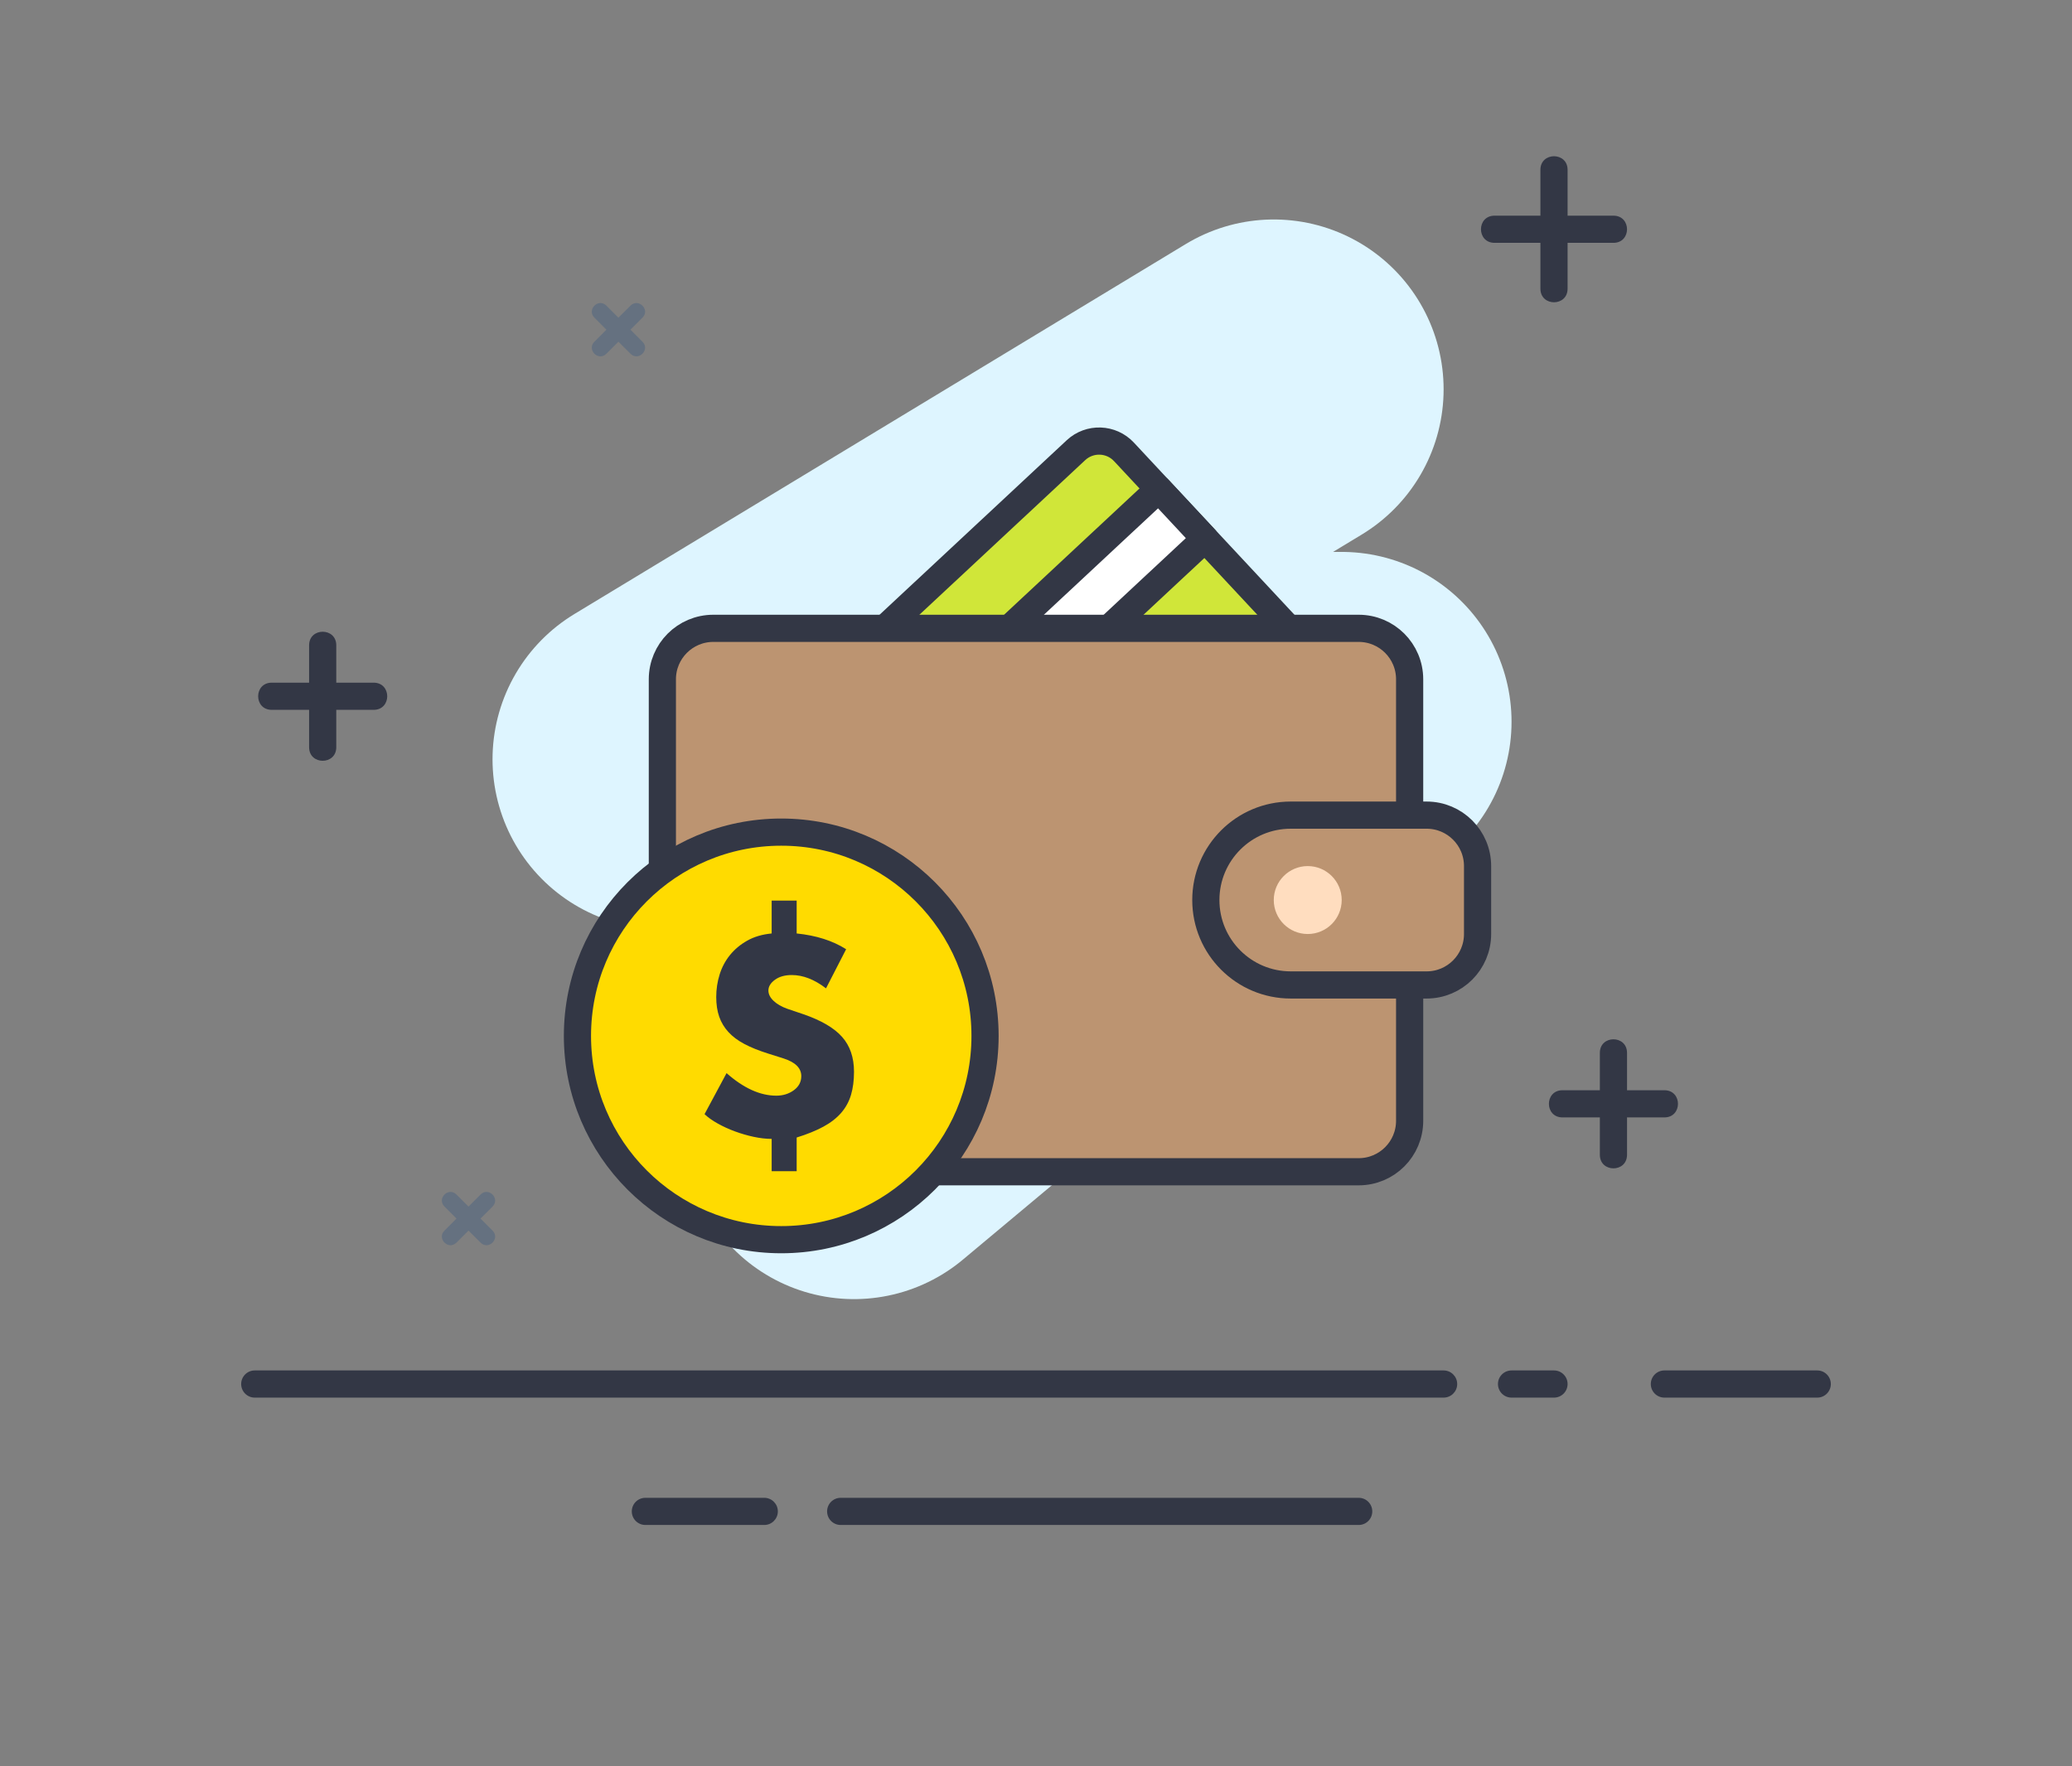 <?xml version="1.0" encoding="UTF-8"?>
<svg width="244px" height="208px" viewBox="0 0 244 208" version="1.1" xmlns="http://www.w3.org/2000/svg" xmlns:xlink="http://www.w3.org/1999/xlink">
    <rect x="0" y="0" width="244" height="208" fill="#808080" stroke="none"/>
    <!-- Generator: Sketch 55 (78076) - https://sketchapp.com -->
    <title>支付、钱包、卡包</title>
    <desc>Created with Sketch.</desc>
    <g id="Page-1" stroke="none" stroke-width="1" fill="none" fill-rule="evenodd">
        <g id="亮背景时使用" transform="translate(-544, -1552)">
            <g id="支付、钱包、卡包" transform="translate(544, 1552)">
                <g id="背景/彩">
                    <g id="-">
                        <g id="编组" transform="translate(28.4, 18.4)">
                            <polyline id="路径" stroke="#DEF5FF" stroke-width="40" stroke-linecap="round" stroke-linejoin="round" points="121.6 27.448 49.6 71.024 121.6 66.6 129.6 66.6 72.168 114.6"></polyline>
                            <path d="M1.6,146.2 C0.716,146.2 -5.68434189e-14,145.484 -5.68434189e-14,144.6 C-5.68434189e-14,143.716 0.716,143 1.6,143 L141.6,143 C142.484,143 143.2,143.716 143.2,144.6 C143.2,145.484 142.484,146.2 141.6,146.2 L1.6,146.2 Z M149.6,146.2 C148.716,146.2 148,145.484 148,144.6 C148,143.716 148.716,143 149.6,143 L154.6,143 C155.484,143 156.2,143.716 156.2,144.6 C156.2,145.484 155.484,146.2 154.6,146.2 L149.6,146.2 Z M167.6,146.2 C166.716,146.2 166,145.484 166,144.6 C166,143.716 166.716,143 167.6,143 L185.6,143 C186.484,143 187.2,143.716 187.2,144.6 C187.2,145.484 186.484,146.2 185.6,146.2 L167.6,146.2 Z M47.6,161.2 C46.716,161.2 46,160.484 46,159.6 C46,158.716 46.716,158 47.6,158 L61.6,158 C62.484,158 63.2,158.716 63.2,159.6 C63.2,160.484 62.484,161.2 61.6,161.2 L47.6,161.2 Z M70.6,161.2 C69.716,161.2 69,160.484 69,159.6 C69,158.716 69.716,158 70.6,158 L131.6,158 C132.484,158 133.2,158.716 133.2,159.6 C133.2,160.484 132.484,161.2 131.6,161.2 L70.6,161.2 Z M160,105.6 C160,103.467 163.2,103.467 163.2,105.6 L163.2,111.6 C163.2,112.484 162.484,113.2 161.6,113.2 L155.6,113.2 C153.467,113.2 153.467,110 155.6,110 L160,110 L160,105.6 Z M163.2,117.6 C163.2,119.733 160,119.733 160,117.6 L160,111.6 C160,110.716 160.716,110 161.6,110 L167.6,110 C169.733,110 169.733,113.2 167.6,113.2 L163.2,113.2 L163.2,117.6 Z M8,57.6 C8,55.467 11.2,55.467 11.2,57.6 L11.2,63.6 C11.2,64.484 10.484,65.2 9.6,65.2 L3.6,65.2 C1.467,65.2 1.467,62 3.6,62 L8,62 L8,57.6 Z M156.2,7 L161.6,7 C163.733,7 163.733,10.2 161.6,10.2 L156.2,10.2 L156.2,15.6 C156.2,17.733 153,17.733 153,15.6 L153,10.2 L147.6,10.2 C145.467,10.2 145.467,7 147.6,7 L153,7 L153,1.6 C153,-0.533 156.2,-0.533 156.2,1.6 L156.2,7 Z M11.2,69.6 C11.2,71.733 8,71.733 8,69.6 L8,63.6 C8,62.716 8.716,62 9.6,62 L15.6,62 C17.733,62 17.733,65.2 15.6,65.2 L11.2,65.2 L11.2,69.6 Z" id="Path-2" fill="#333745" fill-rule="nonzero"></path>
                            <path d="M28.186,122.286 C29.129,121.343 30.543,122.758 29.6,123.701 L27.479,125.822 C27.088,126.212 26.455,126.212 26.064,125.822 L23.943,123.701 C23,122.758 24.415,121.343 25.357,122.286 L26.772,123.701 L28.186,122.286 Z M25.357,127.943 C24.415,128.886 23,127.472 23.943,126.529 L26.064,124.408 C26.455,124.017 27.088,124.017 27.479,124.408 L29.6,126.529 C30.543,127.472 29.129,128.886 28.186,127.943 L26.772,126.529 L25.357,127.943 Z M45.843,17.6 C46.785,16.657 48.2,18.071 47.257,19.014 L45.136,21.136 C44.745,21.526 44.112,21.526 43.721,21.136 L41.6,19.014 C40.657,18.071 42.071,16.657 43.014,17.6 L44.428,19.014 L45.843,17.6 Z M43.014,23.257 C42.071,24.2 40.657,22.785 41.6,21.843 L43.721,19.721 C44.112,19.331 44.745,19.331 45.136,19.721 L47.257,21.843 C48.2,22.785 46.785,24.2 45.843,23.257 L44.428,21.843 L43.014,23.257 Z" id="Path复制" fill="#657180" fill-rule="nonzero"></path>
                        </g>
                    </g>
                </g>
                <g id="编组-3" transform="translate(68, 49.648)">
                    <g id="编组" transform="translate(52.648, 35) rotate(-43) translate(-52.648, -35) translate(22.648, 16)" stroke-width="3.2">
                        <path d="M4,0 L56,0 C58.209,-4.05812251e-16 60,1.791 60,4 L60,34 C60,36.209 58.209,38 56,38 L4,38 C1.791,38 2.705415e-16,36.209 0,34 L0,4 C-2.705415e-16,1.791 1.791,4.05812251e-16 4,0 Z" id="矩形复制" stroke="#333745" fill="#D0E639"></path>
                        <path d="M8,30 L28,30" id="路径-4" stroke="#C3CBD6" stroke-linecap="round" stroke-linejoin="round"></path>
                        <path d="M8,24 L16,24" id="路径-4复制" stroke="#C3CBD6" stroke-linecap="round" stroke-linejoin="round"></path>
                        <polygon id="路径-4复制-2" stroke="#333745" fill="#FFFFFF" stroke-linecap="round" stroke-linejoin="round" points="1.70530257e-13 10 60 10 60 18 3.83693077e-13 18"></polygon>
                    </g>
                    <path d="M16,24.352 L92,24.352 C95.314,24.352 98,27.038 98,30.352 L98,82.352 C98,85.665 95.314,88.352 92,88.352 L16,88.352 C12.686,88.352 10,85.665 10,82.352 L10,30.352 C10,27.038 12.686,24.352 16,24.352 Z" id="矩形" stroke="#333745" stroke-width="3.2" fill="#BC9471"></path>
                    <path d="M84,46.352 L100,46.352 C103.314,46.352 106,49.038 106,52.352 L106,60.352 C106,63.665 103.314,66.352 100,66.352 L84,66.352 C78.477,66.352 74,61.875 74,56.352 L74,56.352 C74,50.829 78.477,46.352 84,46.352 Z" id="矩形复制-2" stroke="#333745" stroke-width="3.2" fill="#BC9471"></path>
                    <circle id="椭圆形" fill="#FFDDBF" cx="86" cy="56.352" r="4"></circle>
                    <circle id="椭圆形" stroke="#333745" stroke-width="3.2" fill="#FFDB00" cx="24" cy="72.352" r="24"></circle>
                    <path d="M25.816,56.416 L25.816,60.288 C28.12,60.522 30.061,61.141 31.64,62.144 L29.272,66.752 C27.906,65.706 26.563,65.184 25.24,65.184 C24.429,65.184 23.768,65.37 23.256,65.744 C22.744,66.117 22.488,66.538 22.488,67.008 C22.488,67.434 22.69,67.84 23.096,68.224 C23.501,68.608 24.034,68.917 24.696,69.152 L26.584,69.792 C28.696,70.517 30.221,71.408 31.16,72.464 C32.098,73.52 32.568,74.89 32.568,76.576 C32.568,77.6 32.45,78.506 32.216,79.296 C31.981,80.085 31.597,80.789 31.064,81.408 C30.53,82.026 29.832,82.57 28.968,83.04 C28.104,83.509 27.053,83.936 25.816,84.32 L25.816,88.288 L22.872,88.288 L22.872,84.48 C22.21,84.48 21.506,84.4 20.76,84.24 C20.013,84.08 19.277,83.866 18.552,83.6 C17.826,83.333 17.149,83.024 16.52,82.672 C15.89,82.32 15.373,81.952 14.968,81.568 L17.56,76.736 C19.565,78.506 21.517,79.392 23.416,79.392 C24.205,79.392 24.893,79.178 25.48,78.752 C26.066,78.325 26.36,77.77 26.36,77.088 C26.36,76.149 25.667,75.456 24.28,75.008 L22.456,74.432 C21.368,74.09 20.44,73.717 19.672,73.312 C18.904,72.906 18.274,72.437 17.784,71.904 C17.293,71.37 16.93,70.768 16.696,70.096 C16.461,69.424 16.344,68.65 16.344,67.776 C16.344,66.858 16.477,65.973 16.744,65.12 C17.01,64.266 17.416,63.504 17.96,62.832 C18.504,62.16 19.181,61.594 19.992,61.136 C20.802,60.677 21.762,60.394 22.872,60.288 L22.872,56.416 L25.816,56.416 Z" id="$" fill="#333745" fill-rule="nonzero"></path>
                </g>
            </g>
        </g>
    </g>
</svg>